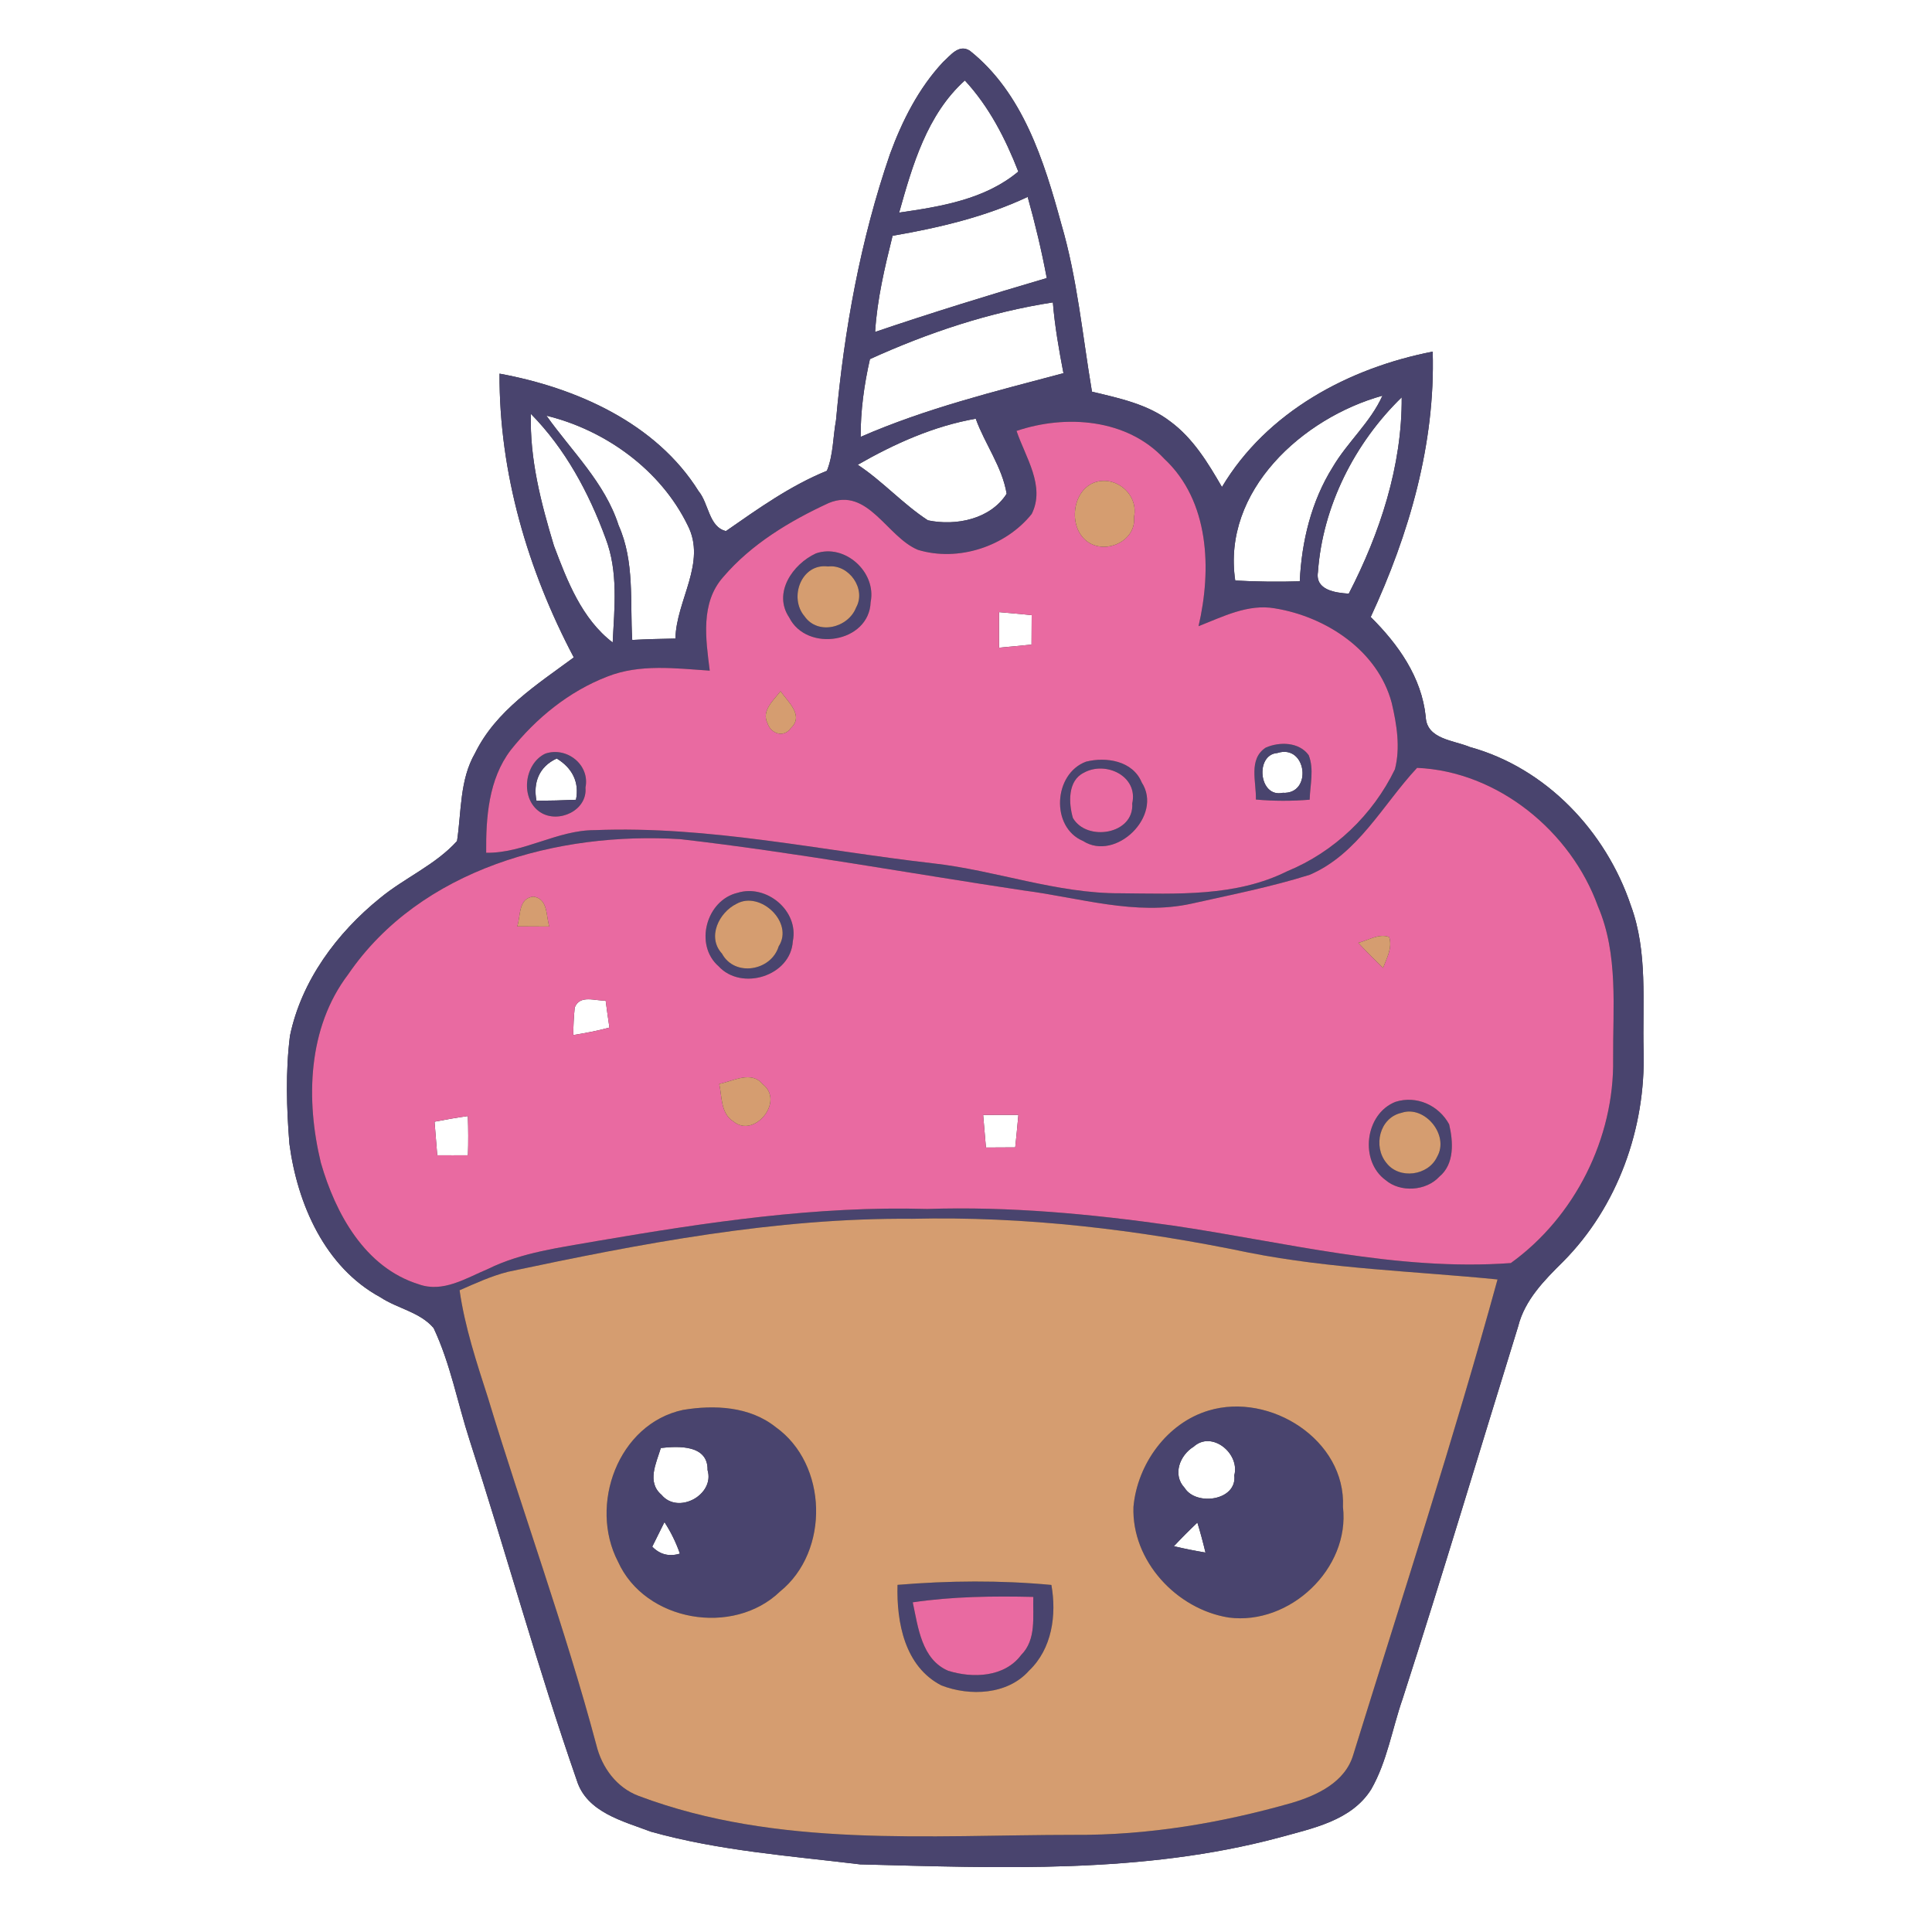 <?xml version="1.0" encoding="UTF-8" ?>
<!DOCTYPE svg PUBLIC "-//W3C//DTD SVG 1.1//EN" "http://www.w3.org/Graphics/SVG/1.1/DTD/svg11.dtd">
<svg width="250pt" height="250pt" viewBox="0 0 250 250" version="1.1" xmlns="http://www.w3.org/2000/svg">
<rect x="0" y="0" width="250" height="250" fill="#333333" stroke="none"/>
<g id="#ffffffff">
<path fill="#ffffff" opacity="1.00" d=" M 0.00 0.00 L 250.00 0.00 L 250.00 250.00 L 0.00 250.00 L 0.00 0.00 M 122.05 8.01 C 118.89 11.38 116.75 15.61 115.17 19.92 C 111.34 31.04 109.24 42.68 108.18 54.37 C 107.78 56.54 107.84 58.86 107.00 60.92 C 102.26 62.85 98.11 65.82 93.94 68.72 C 91.72 68.20 91.72 65.14 90.40 63.56 C 84.90 54.74 74.53 50.16 64.64 48.35 C 64.58 61.17 68.29 73.78 74.25 85.07 C 69.48 88.59 64.17 91.95 61.47 97.46 C 59.47 100.92 59.72 105.01 59.14 108.83 C 56.34 111.93 52.37 113.58 49.18 116.21 C 43.59 120.73 39.00 126.90 37.52 134.04 C 36.94 138.67 37.08 143.37 37.45 148.01 C 38.48 155.79 42.03 163.97 49.23 167.87 C 51.43 169.33 54.36 169.78 56.11 171.85 C 58.29 176.47 59.21 181.56 60.78 186.40 C 65.52 201.01 69.58 215.85 74.63 230.36 C 75.92 234.53 80.63 235.65 84.23 237.02 C 93.04 239.49 102.25 240.15 111.31 241.25 C 129.40 241.71 147.82 242.51 165.48 237.79 C 169.79 236.59 174.86 235.63 177.43 231.54 C 179.50 227.92 180.14 223.72 181.50 219.82 C 186.67 203.81 191.47 187.69 196.45 171.63 C 197.31 168.20 199.84 165.66 202.26 163.26 C 209.34 156.14 212.96 145.97 212.68 136.00 C 212.52 129.72 213.25 123.19 211.03 117.17 C 207.81 107.58 200.08 99.38 190.19 96.66 C 188.11 95.78 184.62 95.67 184.49 92.76 C 183.96 87.63 180.93 83.37 177.37 79.84 C 182.35 69.11 185.74 57.42 185.39 45.50 C 174.53 47.61 163.92 53.29 158.12 63.02 C 156.32 59.90 154.39 56.72 151.45 54.55 C 148.52 52.29 144.82 51.53 141.30 50.68 C 140.07 43.42 139.41 36.04 137.32 28.94 C 135.10 20.81 132.35 12.01 125.49 6.56 C 124.08 5.66 123.00 7.16 122.05 8.01 Z" />
<path fill="#ffffff" opacity="1.00" d=" M 116.35 27.51 C 118.07 21.39 119.96 14.81 124.85 10.41 C 127.99 13.80 130.10 17.93 131.77 22.20 C 127.46 25.81 121.74 26.73 116.35 27.51 Z" />
<path fill="#ffffff" opacity="1.00" d=" M 115.50 30.51 C 121.50 29.47 127.45 28.08 132.98 25.48 C 133.95 28.95 134.79 32.45 135.45 35.98 C 128.00 38.17 120.58 40.46 113.24 42.95 C 113.50 38.73 114.48 34.61 115.50 30.51 Z" />
<path fill="#ffffff" opacity="1.00" d=" M 112.57 46.47 C 120.09 43.05 128.05 40.39 136.24 39.13 C 136.49 42.21 137.03 45.26 137.61 48.29 C 128.74 50.65 119.81 52.84 111.37 56.53 C 111.35 53.14 111.82 49.77 112.57 46.47 Z" />
<path fill="#ffffff" opacity="1.00" d=" M 159.84 75.12 C 158.10 63.50 168.58 54.06 178.89 51.20 C 177.33 54.67 174.36 57.20 172.45 60.45 C 169.69 64.86 168.43 70.06 168.19 75.22 C 165.41 75.31 162.62 75.27 159.84 75.12 Z" />
<path fill="#ffffff" opacity="1.00" d=" M 170.54 74.03 C 171.14 65.52 175.29 57.32 181.38 51.41 C 181.44 60.28 178.57 68.99 174.53 76.82 C 172.83 76.71 170.17 76.37 170.54 74.03 Z" />
<path fill="#ffffff" opacity="1.00" d=" M 68.70 53.56 C 73.14 58.06 76.21 63.77 78.37 69.67 C 80.02 73.97 79.51 78.65 79.28 83.14 C 75.28 80.08 73.40 75.18 71.68 70.62 C 70.01 65.10 68.52 59.37 68.70 53.56 Z" />
<path fill="#ffffff" opacity="1.00" d=" M 70.71 53.79 C 78.37 55.66 85.50 60.82 88.99 67.98 C 91.47 72.82 87.50 77.68 87.40 82.63 C 85.53 82.66 83.67 82.71 81.81 82.81 C 81.51 77.85 82.14 72.67 80.05 67.99 C 78.28 62.46 73.99 58.41 70.71 53.79 Z" />
<path fill="#ffffff" opacity="1.00" d=" M 110.99 60.14 C 115.75 57.41 120.83 55.13 126.26 54.18 C 127.45 57.48 129.68 60.39 130.26 63.89 C 128.16 67.19 123.70 68.09 120.07 67.33 C 116.83 65.22 114.23 62.28 110.99 60.14 Z" />
<path fill="#ffffff" opacity="1.00" d=" M 129.28 79.21 C 130.69 79.32 132.09 79.46 133.50 79.60 C 133.49 80.87 133.49 82.14 133.48 83.41 C 132.08 83.55 130.68 83.69 129.28 83.81 C 129.27 82.28 129.27 80.74 129.28 79.21 Z" />
<path fill="#ffffff" opacity="1.00" d=" M 165.28 97.44 C 169.09 96.21 169.88 102.81 165.99 102.59 C 162.89 103.28 162.37 97.65 165.28 97.44 Z" />
<path fill="#ffffff" opacity="1.00" d=" M 69.42 103.62 C 68.96 101.25 69.77 99.19 72.04 98.15 C 74.02 99.35 75.00 101.19 74.53 103.49 C 72.83 103.57 71.12 103.61 69.42 103.62 Z" />
<path fill="#ffffff" opacity="1.00" d=" M 74.37 130.37 C 75.06 128.66 77.01 129.55 78.37 129.47 C 78.52 130.64 78.69 131.81 78.86 132.97 C 77.32 133.38 75.75 133.69 74.18 133.93 C 74.19 132.74 74.25 131.55 74.37 130.37 Z" />
<path fill="#ffffff" opacity="1.00" d=" M 56.23 145.15 C 57.66 144.87 59.10 144.62 60.54 144.42 C 60.60 146.11 60.61 147.80 60.55 149.49 C 59.23 149.50 57.91 149.50 56.58 149.49 C 56.46 148.04 56.34 146.60 56.23 145.15 Z" />
<path fill="#ffffff" opacity="1.00" d=" M 127.22 144.28 C 128.74 144.26 130.26 144.26 131.78 144.27 C 131.65 145.67 131.52 147.07 131.37 148.47 C 130.11 148.48 128.84 148.48 127.58 148.49 C 127.45 147.08 127.33 145.68 127.22 144.28 Z" />
<path fill="#ffffff" opacity="1.00" d=" M 85.51 187.37 C 87.81 187.11 91.63 186.94 91.56 190.23 C 92.52 193.42 87.74 196.04 85.59 193.42 C 83.66 191.78 84.92 189.32 85.51 187.37 Z" />
<path fill="#ffffff" opacity="1.00" d=" M 154.46 187.20 C 156.81 185.07 160.47 188.07 159.72 190.91 C 160.10 194.19 154.77 194.92 153.29 192.53 C 151.68 190.83 152.67 188.29 154.46 187.20 Z" />
<path fill="#ffffff" opacity="1.00" d=" M 151.90 200.08 C 152.88 199.03 153.90 198.01 154.94 197.02 C 155.33 198.30 155.68 199.60 155.99 200.90 C 154.61 200.67 153.25 200.40 151.90 200.08 Z" />
<path fill="#ffffff" opacity="1.00" d=" M 84.40 200.14 C 84.80 199.34 85.59 197.75 85.98 196.96 C 86.81 198.23 87.48 199.60 87.98 201.04 C 86.59 201.46 85.40 201.16 84.40 200.14 Z" />
</g>
<g id="#49446eff">
<path fill="#49446e" opacity="1.00" d=" M 122.05 8.01 C 123.00 7.16 124.08 5.66 125.49 6.56 C 132.35 12.01 135.10 20.81 137.32 28.94 C 139.41 36.04 140.07 43.42 141.30 50.68 C 144.82 51.53 148.52 52.29 151.45 54.55 C 154.39 56.72 156.32 59.90 158.12 63.02 C 163.92 53.29 174.53 47.61 185.39 45.50 C 185.74 57.42 182.35 69.11 177.37 79.84 C 180.93 83.37 183.96 87.63 184.49 92.76 C 184.62 95.67 188.11 95.78 190.19 96.66 C 200.08 99.38 207.81 107.58 211.03 117.17 C 213.25 123.19 212.52 129.72 212.68 136.00 C 212.96 145.97 209.34 156.14 202.26 163.26 C 199.84 165.66 197.31 168.20 196.45 171.63 C 191.47 187.69 186.67 203.81 181.50 219.82 C 180.14 223.72 179.50 227.92 177.43 231.54 C 174.86 235.63 169.79 236.59 165.48 237.79 C 147.82 242.51 129.40 241.71 111.31 241.25 C 102.25 240.15 93.04 239.49 84.23 237.02 C 80.63 235.65 75.92 234.53 74.63 230.36 C 69.58 215.85 65.52 201.01 60.78 186.40 C 59.21 181.56 58.29 176.47 56.11 171.85 C 54.36 169.78 51.43 169.33 49.23 167.87 C 42.03 163.97 38.48 155.79 37.45 148.01 C 37.08 143.37 36.94 138.67 37.52 134.04 C 39.00 126.90 43.59 120.73 49.18 116.21 C 52.37 113.58 56.34 111.93 59.14 108.83 C 59.72 105.01 59.47 100.92 61.47 97.46 C 64.17 91.95 69.48 88.59 74.25 85.07 C 68.29 73.78 64.58 61.17 64.64 48.35 C 74.53 50.16 84.90 54.74 90.40 63.56 C 91.72 65.14 91.72 68.20 93.94 68.72 C 98.11 65.82 102.26 62.85 107.00 60.92 C 107.84 58.86 107.78 56.54 108.18 54.37 C 109.24 42.68 111.34 31.04 115.17 19.92 C 116.75 15.61 118.89 11.38 122.05 8.01 M 116.35 27.51 C 121.74 26.73 127.46 25.81 131.77 22.20 C 130.10 17.93 127.99 13.80 124.85 10.41 C 119.96 14.81 118.07 21.39 116.35 27.51 M 115.50 30.51 C 114.48 34.61 113.50 38.73 113.24 42.95 C 120.58 40.46 128.00 38.17 135.45 35.98 C 134.79 32.45 133.95 28.95 132.98 25.48 C 127.45 28.08 121.50 29.47 115.50 30.51 M 112.57 46.47 C 111.82 49.77 111.35 53.14 111.37 56.53 C 119.81 52.84 128.74 50.65 137.61 48.29 C 137.03 45.26 136.49 42.21 136.24 39.13 C 128.05 40.39 120.09 43.05 112.57 46.47 M 159.84 75.12 C 162.62 75.27 165.41 75.31 168.19 75.22 C 168.43 70.06 169.69 64.86 172.45 60.45 C 174.36 57.20 177.33 54.67 178.89 51.20 C 168.58 54.06 158.10 63.50 159.84 75.12 M 170.54 74.03 C 170.17 76.37 172.83 76.71 174.53 76.82 C 178.57 68.99 181.44 60.28 181.38 51.41 C 175.29 57.32 171.14 65.52 170.54 74.03 M 68.70 53.56 C 68.52 59.37 70.01 65.10 71.68 70.62 C 73.40 75.18 75.28 80.08 79.28 83.14 C 79.51 78.65 80.02 73.97 78.37 69.67 C 76.21 63.77 73.14 58.06 68.70 53.56 M 70.71 53.79 C 73.99 58.41 78.28 62.46 80.05 67.99 C 82.14 72.67 81.51 77.85 81.81 82.81 C 83.67 82.71 85.53 82.66 87.40 82.63 C 87.50 77.68 91.47 72.82 88.99 67.98 C 85.50 60.82 78.37 55.66 70.71 53.79 M 110.99 60.14 C 114.23 62.28 116.83 65.22 120.07 67.33 C 123.70 68.09 128.16 67.19 130.26 63.89 C 129.68 60.39 127.45 57.48 126.26 54.18 C 120.83 55.13 115.75 57.41 110.99 60.14 M 131.54 55.76 C 132.68 59.15 135.31 62.91 133.50 66.51 C 130.12 70.73 123.98 72.73 118.78 71.15 C 114.74 69.47 112.33 62.99 107.24 65.09 C 102.21 67.41 97.23 70.40 93.60 74.65 C 90.60 78.01 91.33 82.70 91.84 86.78 C 87.44 86.49 82.82 85.88 78.61 87.54 C 73.64 89.45 69.37 92.93 66.08 97.07 C 63.21 100.85 62.87 105.79 62.91 110.35 C 67.79 110.42 72.08 107.41 76.96 107.42 C 91.67 106.83 106.14 110.05 120.69 111.71 C 128.87 112.62 136.73 115.64 145.02 115.59 C 152.26 115.65 159.89 116.07 166.56 112.74 C 172.63 110.25 177.65 105.44 180.50 99.55 C 181.23 96.74 180.74 93.74 180.09 90.96 C 178.29 84.19 171.61 79.80 164.97 78.72 C 161.49 78.11 158.23 79.80 155.09 81.03 C 156.80 73.70 156.52 64.83 150.65 59.36 C 145.84 54.18 137.93 53.60 131.54 55.76 M 183.37 99.36 C 178.93 104.11 175.73 110.52 169.47 113.20 C 164.47 114.77 159.30 115.79 154.19 116.93 C 146.92 118.53 139.67 116.15 132.49 115.23 C 117.68 113.01 102.94 110.30 88.06 108.59 C 72.25 107.59 54.41 112.40 45.05 126.09 C 39.80 133.00 39.55 142.33 41.52 150.46 C 43.41 157.03 47.22 164.02 54.17 166.18 C 57.32 167.33 60.32 165.38 63.13 164.21 C 67.55 162.03 72.50 161.44 77.29 160.58 C 91.40 158.17 105.65 156.02 120.00 156.44 C 130.62 156.09 141.20 157.09 151.70 158.58 C 166.21 160.71 180.73 164.52 195.50 163.44 C 203.79 157.47 208.90 147.27 208.74 137.04 C 208.69 130.43 209.45 123.51 206.77 117.27 C 203.26 107.55 193.79 99.81 183.37 99.36 M 65.73 164.57 C 63.56 165.12 61.52 166.06 59.47 166.96 C 60.15 171.72 61.67 176.29 63.14 180.86 C 67.69 195.88 73.12 210.63 77.17 225.81 C 77.88 228.71 79.78 231.32 82.64 232.39 C 100.63 239.16 120.15 237.43 138.98 237.43 C 148.53 237.50 158.04 235.90 167.20 233.28 C 170.45 232.31 174.07 230.61 175.11 227.07 C 181.45 206.61 188.11 186.22 193.78 165.56 C 183.04 164.49 172.22 164.19 161.60 162.09 C 147.27 159.11 132.65 157.36 118.00 157.71 C 100.34 157.57 82.93 160.92 65.73 164.57 Z" />
<path fill="#49446e" opacity="1.00" d=" M 105.58 71.61 C 109.33 70.31 113.44 74.04 112.66 77.91 C 112.47 83.20 104.41 84.46 102.12 79.90 C 99.99 76.72 102.57 73.00 105.58 71.61 M 107.15 73.30 C 103.68 72.85 102.05 77.35 104.11 79.75 C 105.84 82.24 109.77 81.24 110.78 78.61 C 112.13 76.21 109.85 72.98 107.15 73.30 Z" />
<path fill="#49446e" opacity="1.00" d=" M 163.79 96.74 C 165.57 95.96 168.09 96.00 169.34 97.71 C 170.07 99.55 169.52 101.57 169.47 103.48 C 167.15 103.67 164.83 103.67 162.51 103.46 C 162.59 101.22 161.50 98.23 163.79 96.74 M 165.28 97.44 C 162.37 97.65 162.89 103.28 165.99 102.59 C 169.88 102.81 169.09 96.21 165.28 97.44 Z" />
<path fill="#49446e" opacity="1.00" d=" M 70.56 97.52 C 73.33 96.58 76.36 98.95 75.76 101.91 C 76.03 104.89 72.26 106.60 69.94 105.12 C 67.29 103.43 67.78 98.85 70.56 97.52 M 69.42 103.62 C 71.12 103.61 72.83 103.57 74.53 103.49 C 75.00 101.19 74.02 99.35 72.04 98.15 C 69.77 99.19 68.96 101.25 69.42 103.62 Z" />
<path fill="#49446e" opacity="1.00" d=" M 140.53 98.56 C 143.16 97.90 146.59 98.45 147.74 101.25 C 150.53 105.54 144.38 111.55 140.14 108.82 C 135.92 107.04 136.32 100.12 140.53 98.56 M 140.25 99.99 C 138.14 101.02 138.28 103.92 138.83 105.84 C 140.62 108.95 146.78 107.98 146.51 103.97 C 147.31 100.40 143.05 98.43 140.25 99.99 Z" />
<path fill="#49446e" opacity="1.00" d=" M 95.44 115.53 C 99.19 114.37 103.40 117.86 102.59 121.80 C 102.32 126.31 95.95 128.27 92.98 125.03 C 89.81 122.26 91.39 116.48 95.44 115.53 M 95.31 116.95 C 93.03 118.07 91.46 121.27 93.42 123.39 C 95.06 126.45 99.79 125.65 100.76 122.46 C 102.77 119.37 98.37 115.23 95.31 116.95 Z" />
<path fill="#49446e" opacity="1.00" d=" M 180.57 142.58 C 183.29 141.71 186.18 143.02 187.52 145.49 C 188.05 147.75 188.23 150.62 186.25 152.26 C 184.54 154.13 181.20 154.34 179.29 152.70 C 175.90 150.23 176.61 144.14 180.57 142.58 M 181.35 144.00 C 178.48 144.64 177.65 148.36 179.40 150.48 C 181.06 152.65 184.82 152.15 185.96 149.69 C 187.59 146.89 184.35 142.97 181.35 144.00 Z" />
<path fill="#49446e" opacity="1.00" d=" M 88.39 182.44 C 92.43 181.77 96.99 181.98 100.34 184.64 C 107.12 189.44 107.39 200.73 100.94 205.94 C 94.87 211.79 83.47 209.85 79.97 202.08 C 76.16 194.76 79.97 184.24 88.39 182.44 M 85.51 187.37 C 84.92 189.32 83.66 191.78 85.59 193.42 C 87.74 196.04 92.52 193.42 91.56 190.23 C 91.63 186.94 87.81 187.11 85.51 187.37 M 84.40 200.14 C 85.40 201.16 86.59 201.46 87.98 201.04 C 87.48 199.60 86.81 198.23 85.98 196.96 C 85.59 197.75 84.80 199.34 84.40 200.14 Z" />
<path fill="#49446e" opacity="1.00" d=" M 156.41 182.52 C 164.36 180.13 174.17 186.34 173.78 195.00 C 174.70 202.99 166.88 210.34 159.00 209.31 C 152.25 208.24 146.42 201.97 146.67 194.99 C 147.16 189.47 151.01 184.12 156.41 182.52 M 154.46 187.20 C 152.67 188.29 151.68 190.83 153.29 192.53 C 154.77 194.92 160.10 194.19 159.72 190.91 C 160.47 188.07 156.81 185.07 154.46 187.20 M 151.90 200.08 C 153.25 200.40 154.61 200.67 155.99 200.90 C 155.68 199.60 155.33 198.30 154.94 197.02 C 153.90 198.01 152.88 199.03 151.90 200.08 Z" />
<path fill="#49446e" opacity="1.00" d=" M 116.14 205.08 C 122.76 204.53 129.43 204.47 136.05 205.09 C 136.74 208.97 136.14 213.34 133.17 216.17 C 130.39 219.32 125.49 219.52 121.81 218.09 C 117.07 215.65 116.00 209.94 116.14 205.08 M 118.11 207.34 C 118.80 210.56 119.25 214.73 122.70 216.20 C 125.87 217.19 129.98 217.05 132.14 214.15 C 134.13 212.16 133.63 209.18 133.71 206.64 C 128.50 206.52 123.28 206.58 118.11 207.34 Z" />
</g>
<g id="#e96aa1ff">
<path fill="#e96aa1" opacity="1.00" d=" M 131.54 55.76 C 137.93 53.60 145.84 54.18 150.65 59.36 C 156.52 64.83 156.80 73.70 155.09 81.03 C 158.23 79.80 161.49 78.11 164.97 78.72 C 171.61 79.80 178.29 84.19 180.09 90.96 C 180.74 93.74 181.23 96.74 180.50 99.55 C 177.65 105.44 172.63 110.25 166.56 112.74 C 159.89 116.07 152.26 115.65 145.02 115.59 C 136.73 115.64 128.87 112.62 120.69 111.71 C 106.14 110.05 91.67 106.83 76.96 107.42 C 72.08 107.41 67.79 110.42 62.91 110.35 C 62.87 105.79 63.21 100.85 66.08 97.07 C 69.37 92.93 73.64 89.45 78.61 87.54 C 82.82 85.88 87.44 86.49 91.84 86.78 C 91.33 82.70 90.60 78.01 93.60 74.65 C 97.23 70.40 102.21 67.41 107.24 65.09 C 112.33 62.99 114.74 69.47 118.78 71.15 C 123.98 72.73 130.12 70.73 133.50 66.51 C 135.31 62.91 132.68 59.15 131.54 55.76 M 141.52 62.47 C 138.58 63.69 138.23 68.52 140.88 70.20 C 143.27 71.72 147.04 69.94 146.74 66.91 C 147.37 63.95 144.32 61.41 141.52 62.47 M 105.58 71.61 C 102.57 73.00 99.99 76.72 102.12 79.90 C 104.41 84.46 112.47 83.20 112.66 77.91 C 113.44 74.04 109.33 70.31 105.58 71.61 M 129.28 79.21 C 129.27 80.74 129.27 82.28 129.28 83.81 C 130.68 83.69 132.08 83.55 133.48 83.41 C 133.49 82.14 133.49 80.87 133.50 79.60 C 132.09 79.46 130.69 79.32 129.28 79.21 M 99.32 93.59 C 99.73 94.93 101.42 95.51 102.31 94.24 C 104.10 92.61 101.94 90.80 101.00 89.44 C 100.13 90.59 98.48 91.97 99.32 93.59 M 163.79 96.74 C 161.50 98.23 162.59 101.22 162.51 103.46 C 164.83 103.67 167.15 103.67 169.47 103.48 C 169.52 101.57 170.07 99.55 169.34 97.71 C 168.09 96.00 165.57 95.96 163.79 96.74 M 70.56 97.52 C 67.78 98.85 67.29 103.43 69.94 105.12 C 72.26 106.60 76.03 104.89 75.76 101.91 C 76.36 98.95 73.33 96.58 70.56 97.52 M 140.53 98.56 C 136.32 100.12 135.92 107.04 140.14 108.82 C 144.38 111.55 150.53 105.54 147.74 101.25 C 146.59 98.45 143.16 97.90 140.53 98.56 Z" />
<path fill="#e96aa1" opacity="1.00" d=" M 183.37 99.36 C 193.79 99.81 203.26 107.55 206.77 117.27 C 209.45 123.51 208.69 130.43 208.74 137.04 C 208.90 147.27 203.79 157.47 195.50 163.44 C 180.73 164.52 166.21 160.71 151.70 158.58 C 141.20 157.09 130.62 156.09 120.00 156.44 C 105.65 156.02 91.40 158.17 77.29 160.58 C 72.50 161.44 67.55 162.03 63.13 164.21 C 60.32 165.38 57.32 167.33 54.17 166.18 C 47.22 164.02 43.41 157.03 41.52 150.46 C 39.55 142.33 39.80 133.00 45.05 126.09 C 54.41 112.40 72.25 107.59 88.06 108.59 C 102.94 110.30 117.68 113.01 132.49 115.23 C 139.67 116.15 146.92 118.53 154.19 116.93 C 159.30 115.79 164.47 114.77 169.47 113.20 C 175.73 110.52 178.93 104.11 183.37 99.36 M 95.44 115.53 C 91.39 116.48 89.81 122.26 92.98 125.03 C 95.95 128.27 102.32 126.31 102.59 121.80 C 103.40 117.86 99.19 114.37 95.44 115.53 M 66.93 119.87 C 68.31 119.88 69.70 119.89 71.08 119.89 C 70.63 118.48 70.94 116.29 69.01 116.02 C 67.04 116.25 67.40 118.46 66.93 119.87 M 175.76 122.00 C 176.80 123.11 177.87 124.19 178.97 125.25 C 179.45 123.97 180.20 122.66 179.76 121.25 C 178.39 120.75 177.05 121.69 175.76 122.00 M 74.37 130.37 C 74.25 131.55 74.19 132.74 74.18 133.93 C 75.75 133.69 77.32 133.38 78.86 132.97 C 78.69 131.81 78.52 130.64 78.37 129.47 C 77.01 129.55 75.06 128.66 74.37 130.37 M 93.07 140.26 C 93.44 141.93 93.24 144.09 94.91 145.12 C 97.60 147.35 101.56 142.52 98.71 140.31 C 97.21 138.49 94.89 139.90 93.07 140.26 M 180.57 142.58 C 176.61 144.14 175.90 150.23 179.29 152.70 C 181.20 154.34 184.54 154.13 186.25 152.26 C 188.23 150.62 188.05 147.75 187.52 145.49 C 186.18 143.02 183.29 141.71 180.57 142.58 M 56.23 145.15 C 56.34 146.60 56.46 148.04 56.58 149.49 C 57.91 149.50 59.23 149.50 60.55 149.49 C 60.61 147.80 60.60 146.11 60.54 144.42 C 59.10 144.62 57.66 144.87 56.23 145.15 M 127.22 144.28 C 127.33 145.68 127.45 147.08 127.58 148.49 C 128.84 148.48 130.11 148.48 131.37 148.47 C 131.52 147.07 131.65 145.67 131.78 144.27 C 130.26 144.26 128.74 144.26 127.22 144.28 Z" />
<path fill="#e96aa1" opacity="1.00" d=" M 140.25 99.99 C 143.05 98.43 147.31 100.40 146.51 103.97 C 146.78 107.98 140.62 108.95 138.83 105.84 C 138.28 103.92 138.14 101.02 140.25 99.99 Z" />
<path fill="#e96aa1" opacity="1.00" d=" M 118.11 207.34 C 123.28 206.58 128.50 206.52 133.71 206.64 C 133.63 209.18 134.13 212.16 132.14 214.15 C 129.98 217.05 125.87 217.19 122.70 216.20 C 119.25 214.73 118.80 210.56 118.11 207.34 Z" />
</g>
<g id="#d59d70ff">
<path fill="#d59d70" opacity="1.00" d=" M 141.52 62.47 C 144.32 61.41 147.37 63.95 146.74 66.91 C 147.04 69.94 143.27 71.72 140.88 70.20 C 138.23 68.52 138.58 63.69 141.52 62.47 Z" />
<path fill="#d59d70" opacity="1.00" d=" M 107.15 73.30 C 109.85 72.98 112.13 76.21 110.78 78.61 C 109.77 81.24 105.84 82.24 104.11 79.75 C 102.05 77.35 103.68 72.85 107.15 73.30 Z" />
<path fill="#d59d70" opacity="1.00" d=" M 99.32 93.59 C 98.48 91.97 100.13 90.59 101.00 89.44 C 101.94 90.80 104.10 92.61 102.31 94.24 C 101.42 95.51 99.73 94.93 99.32 93.59 Z" />
<path fill="#d59d70" opacity="1.00" d=" M 66.93 119.87 C 67.40 118.46 67.04 116.25 69.01 116.02 C 70.94 116.29 70.63 118.48 71.08 119.89 C 69.70 119.89 68.31 119.88 66.93 119.87 Z" />
<path fill="#d59d70" opacity="1.00" d=" M 95.31 116.95 C 98.37 115.23 102.77 119.37 100.76 122.46 C 99.79 125.65 95.06 126.45 93.42 123.39 C 91.46 121.27 93.03 118.07 95.31 116.95 Z" />
<path fill="#d59d70" opacity="1.00" d=" M 175.76 122.00 C 177.05 121.69 178.39 120.75 179.76 121.25 C 180.20 122.66 179.45 123.97 178.97 125.25 C 177.87 124.19 176.80 123.11 175.76 122.00 Z" />
<path fill="#d59d70" opacity="1.00" d=" M 93.07 140.26 C 94.89 139.90 97.21 138.49 98.71 140.31 C 101.56 142.52 97.60 147.35 94.91 145.12 C 93.24 144.09 93.44 141.93 93.07 140.26 Z" />
<path fill="#d59d70" opacity="1.00" d=" M 181.35 144.00 C 184.35 142.97 187.59 146.89 185.96 149.69 C 184.82 152.15 181.06 152.65 179.40 150.48 C 177.65 148.36 178.48 144.64 181.35 144.00 Z" />
<path fill="#d59d70" opacity="1.00" d=" M 65.73 164.57 C 82.93 160.92 100.34 157.57 118.00 157.71 C 132.65 157.36 147.27 159.11 161.60 162.09 C 172.22 164.19 183.04 164.49 193.78 165.56 C 188.11 186.22 181.45 206.61 175.11 227.07 C 174.07 230.61 170.45 232.31 167.20 233.28 C 158.04 235.90 148.53 237.50 138.98 237.43 C 120.15 237.43 100.63 239.16 82.64 232.39 C 79.78 231.32 77.88 228.71 77.17 225.81 C 73.12 210.63 67.69 195.88 63.14 180.86 C 61.67 176.29 60.15 171.72 59.47 166.96 C 61.52 166.06 63.56 165.12 65.73 164.57 M 88.39 182.44 C 79.97 184.24 76.16 194.76 79.97 202.08 C 83.47 209.85 94.87 211.79 100.94 205.94 C 107.39 200.73 107.12 189.44 100.34 184.64 C 96.99 181.98 92.43 181.77 88.39 182.44 M 156.41 182.52 C 151.01 184.12 147.16 189.47 146.67 194.99 C 146.42 201.97 152.25 208.24 159.00 209.31 C 166.88 210.34 174.70 202.99 173.78 195.00 C 174.17 186.34 164.36 180.13 156.41 182.52 M 116.14 205.08 C 116.00 209.94 117.07 215.65 121.81 218.09 C 125.49 219.52 130.39 219.32 133.17 216.17 C 136.14 213.34 136.74 208.97 136.05 205.09 C 129.43 204.47 122.76 204.53 116.14 205.08 Z" />
</g>
</svg>
